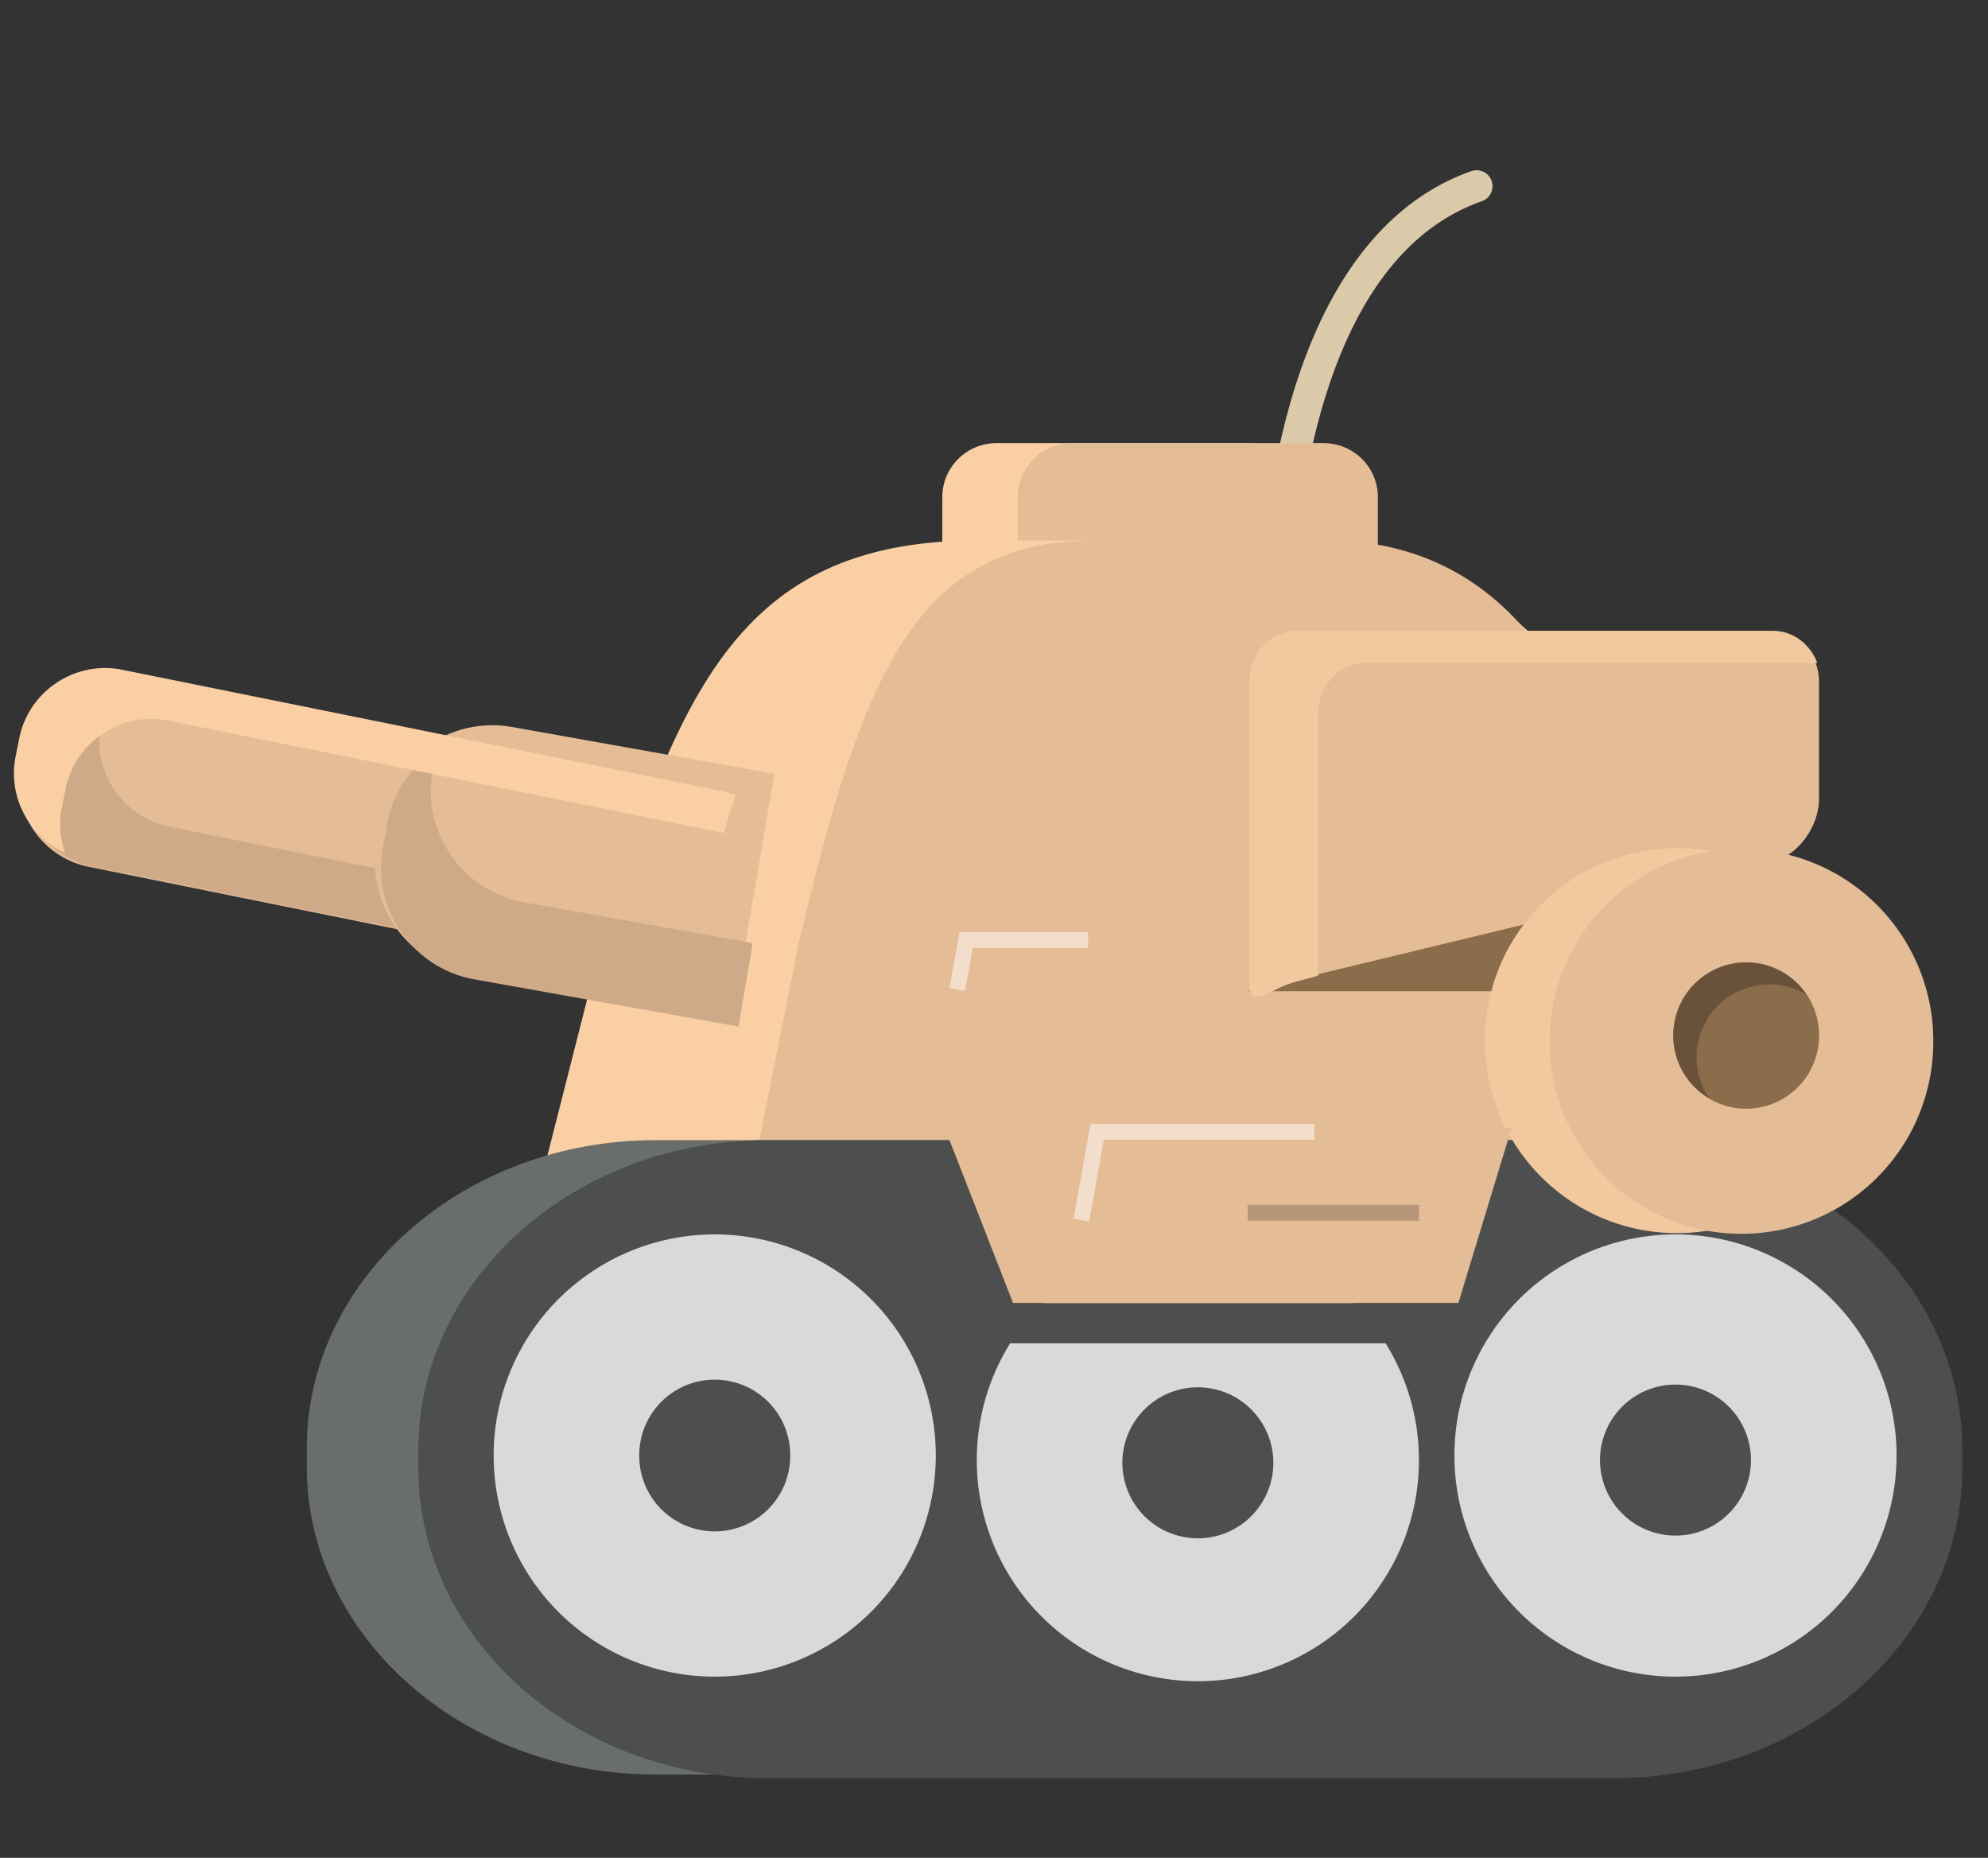 <?xml version="1.0" standalone="no"?><!DOCTYPE svg PUBLIC "-//W3C//DTD SVG 1.1//EN" "http://www.w3.org/Graphics/SVG/1.1/DTD/svg11.dtd"><svg t="1730446345741" class="icon" viewBox="0 0 1096 1024" version="1.1" xmlns="http://www.w3.org/2000/svg" p-id="8478" xmlns:xlink="http://www.w3.org/1999/xlink" width="214.062" height="200"><rect x="0" y="0" width="1096" height="1024" fill="#333333" stroke="none"/><path d="M718.036 313.739c0 16.363-13.384 29.743-29.743 29.743h-139.052c-16.359 0-29.743-13.38-29.743-29.743V273.999c0-16.359 13.384-29.743 29.743-29.743h139.052c16.359 0 29.743 13.384 29.743 29.743v39.741z" fill="#FACFA4" p-id="8479"></path><path d="M702.668 403.231a8.778 8.778 0 0 1-8.749-8.2c-0.17-2.566-4.003-63.628 7.941-131.276 16.163-91.472 54.004-150.078 109.441-169.474a8.778 8.778 0 0 1 5.791 16.571c-120.122 42.035-105.816 280.627-105.659 283.032a8.774 8.774 0 0 1-8.766 9.348z" fill="#DBCAA9" p-id="8480"></path><path d="M759.647 313.739c0 16.359-13.384 29.743-29.743 29.743h-139.052c-16.359 0-29.743-13.384-29.743-29.743v-39.736c0-16.359 13.384-29.743 29.743-29.743h139.052c16.359 0 29.743 13.384 29.743 29.743v39.736z" fill="#E4BC96" p-id="8481"></path><path d="M916.684 519.75c-14.251-136.349-86.169-221.872-214.033-221.872h-162.897c-127.873 0-164.027 76.668-208.152 221.872l-38.878 152.814h693.01l-69.05-152.814z" fill="#FACFA4" p-id="8482"></path><path d="M899.828 519.75c-11.196-136.349-67.677-221.872-168.097-221.872h-127.932c-100.428 0-128.824 76.668-163.479 221.872l-30.533 152.814h544.262l-54.221-152.814z" fill="#E4BC96" p-id="8483"></path><path d="M1002.853 440.129c0 15.449-11.413 31.141-25.362 34.863l-264.298 70.563c-13.949 3.726-25.362-5.876-25.362-21.326V375.825c0-15.453 11.757-28.094 26.127-28.094h262.764c14.366 0 26.127 12.641 26.127 28.094v64.304z" fill="#E4BC96" p-id="8484"></path><path d="M361.497 628.422c-106.08 0-192.372 76.154-192.372 169.763v10.147c0 93.617 86.296 169.776 192.372 169.776h466.46c106.08 0 192.372-76.158 192.372-169.776v-10.147c0-93.609-86.296-169.763-192.372-169.763H361.497z" fill="#696E6B" p-id="8485"></path><path d="M687.835 546.353h234.343V489.761z" fill="#8B6D4C" p-id="8486"></path><path d="M423.022 628.422c-106.08 0-192.372 76.583-192.372 170.74v10.202c0 94.149 86.301 170.745 192.372 170.745H889.478c106.08 0 192.376-76.592 192.376-170.745v-10.202c0-94.153-86.301-170.74-192.376-170.74H423.022z" fill="#4C4F4D" p-id="8487"></path><path d="M924.455 573.606m-105.757 0a105.757 105.757 0 1 0 211.513 0 105.757 105.757 0 1 0-211.513 0Z" fill="#F2C89F" p-id="8488"></path><path d="M960.083 573.98m-105.757 0a105.757 105.757 0 1 0 211.513 0 105.757 105.757 0 1 0-211.513 0Z" fill="#E4BC96" p-id="8489"></path><path d="M962.687 570.738m-40.17 0a40.17 40.17 0 1 0 80.339 0 40.17 40.17 0 1 0-80.339 0Z" fill="#8B6D4C" p-id="8490"></path><path d="M394.036 802.259m-121.877 0a121.877 121.877 0 1 0 243.754 0 121.877 121.877 0 1 0-243.754 0Z" fill="#D9D9D9" p-id="8491"></path><path d="M660.391 804.779m-121.881 0a121.881 121.881 0 1 0 243.763 0 121.881 121.881 0 1 0-243.763 0Z" fill="#D9D9D9" p-id="8492"></path><path d="M923.707 802.259m-121.881 0a121.881 121.881 0 1 0 243.763 0 121.881 121.881 0 1 0-243.763 0Z" fill="#D9D9D9" p-id="8493"></path><path d="M394.04 802.259m-41.619 0a41.619 41.619 0 1 0 83.237 0 41.619 41.619 0 1 0-83.237 0Z" fill="#4C4F4D" p-id="8494"></path><path d="M660.387 806.275m-41.614 0a41.614 41.614 0 1 0 83.229 0 41.614 41.614 0 1 0-83.229 0Z" fill="#4C4F4D" p-id="8495"></path><path d="M923.707 804.779m-41.614 0a41.614 41.614 0 1 0 83.229 0 41.614 41.614 0 1 0-83.229 0Z" fill="#4C4F4D" p-id="8496"></path><path d="M408.075 442.415a47.321 47.321 0 0 0-7.138-2.09L69.887 373.386c-25.961-5.252-51.497 11.697-56.749 37.659l-2.014 9.951c-5.247 25.961 11.697 51.497 37.659 56.745l331.054 66.938c1.925 0.391 3.841 0.62 5.753 0.769 4.402-37.778 12.139-72.649 22.486-103.033z" fill="#E4BC96" p-id="8497"></path><path d="M726.628 533.16V393.522c0-15.449 11.753-28.09 26.123-28.09h249.159c-3.867-10.342-13.291-17.701-24.24-17.701h-262.769c-14.374 0-26.127 12.641-26.127 28.094v165.96c0 15.453 11.417 3.106 25.362-0.616l12.505-3.34-0.013-4.67z" fill="#F2C89F" p-id="8498"></path><path d="M804.001 718.266h-245.48l-37.705-96.613h312.558z" fill="#E4BC96" p-id="8499"></path><path d="M538.509 718.266h280.185v22.141h-280.185z" fill="#4C4F4D" p-id="8500"></path><path d="M532.059 546.225l-8.634-1.551 5.575-31.009h70.911v8.778h-63.573zM600.451 673.342l-8.638-1.555 9.428-52.394h123.403v8.778h-116.069z" fill="#FFFFFF" opacity=".5" p-id="8501"></path><path d="M687.835 664.1h94.437v8.778h-94.437z" opacity=".2" p-id="8502"></path><path d="M935.324 582.754a40.157 40.157 0 0 1 40.165-40.165c7.495 0 14.485 2.09 20.488 5.66a40.131 40.131 0 0 0-33.291-17.68 40.157 40.157 0 0 0-40.165 40.165c0 14.689 7.907 27.504 19.681 34.51a39.978 39.978 0 0 1-6.879-22.49z" fill="#695239" p-id="8503"></path><path d="M93.328 455.621c-25.961-5.247-42.91-30.788-37.654-56.745l2.01-9.951a47.69 47.69 0 0 1 6.73-16.439c-23.063-0.79-44.159 15.207-48.876 38.53l-2.01 9.951c-5.252 25.957 11.693 51.497 37.654 56.745l331.049 66.938c1.925 0.391 3.841 0.62 5.753 0.769 1.164-10.006 2.583-19.796 4.202-29.369L93.328 455.621z" fill="#CFAA88" p-id="8504"></path><path d="M426.881 426.502l-144.554-25.804c-33.796-6.029-66.386 16.686-72.415 50.482l-2.311 12.951c-6.029 33.792 16.681 66.382 50.473 72.411l145.654 26.004 23.153-136.043z" fill="#E4BC96" p-id="8505"></path><path d="M288.874 497.324c-33.792-6.029-56.507-38.619-50.473-72.407l2.044-11.468c-13.784 9.11-24.002 23.556-27.121 41.002l-2.311 12.955c-6.034 33.788 16.681 66.377 50.473 72.411l145.654 25.999 7.827-45.982-126.092-22.511z" fill="#CFAA88" p-id="8506"></path><path d="M34.123 444.803l2.01-9.951c5.252-25.961 30.788-42.915 56.749-37.659l306.214 61.916a423.622 423.622 0 0 1 6.475-20.918 47.176 47.176 0 0 0-7.138-2.09L67.393 369.163C41.427 363.907 15.891 380.86 10.639 406.821l-2.01 9.951C4.117 439.075 16.019 461.034 35.916 470.114c-2.762-7.89-3.561-16.571-1.793-25.311z" fill="#FACFA4" p-id="8507"></path></svg>